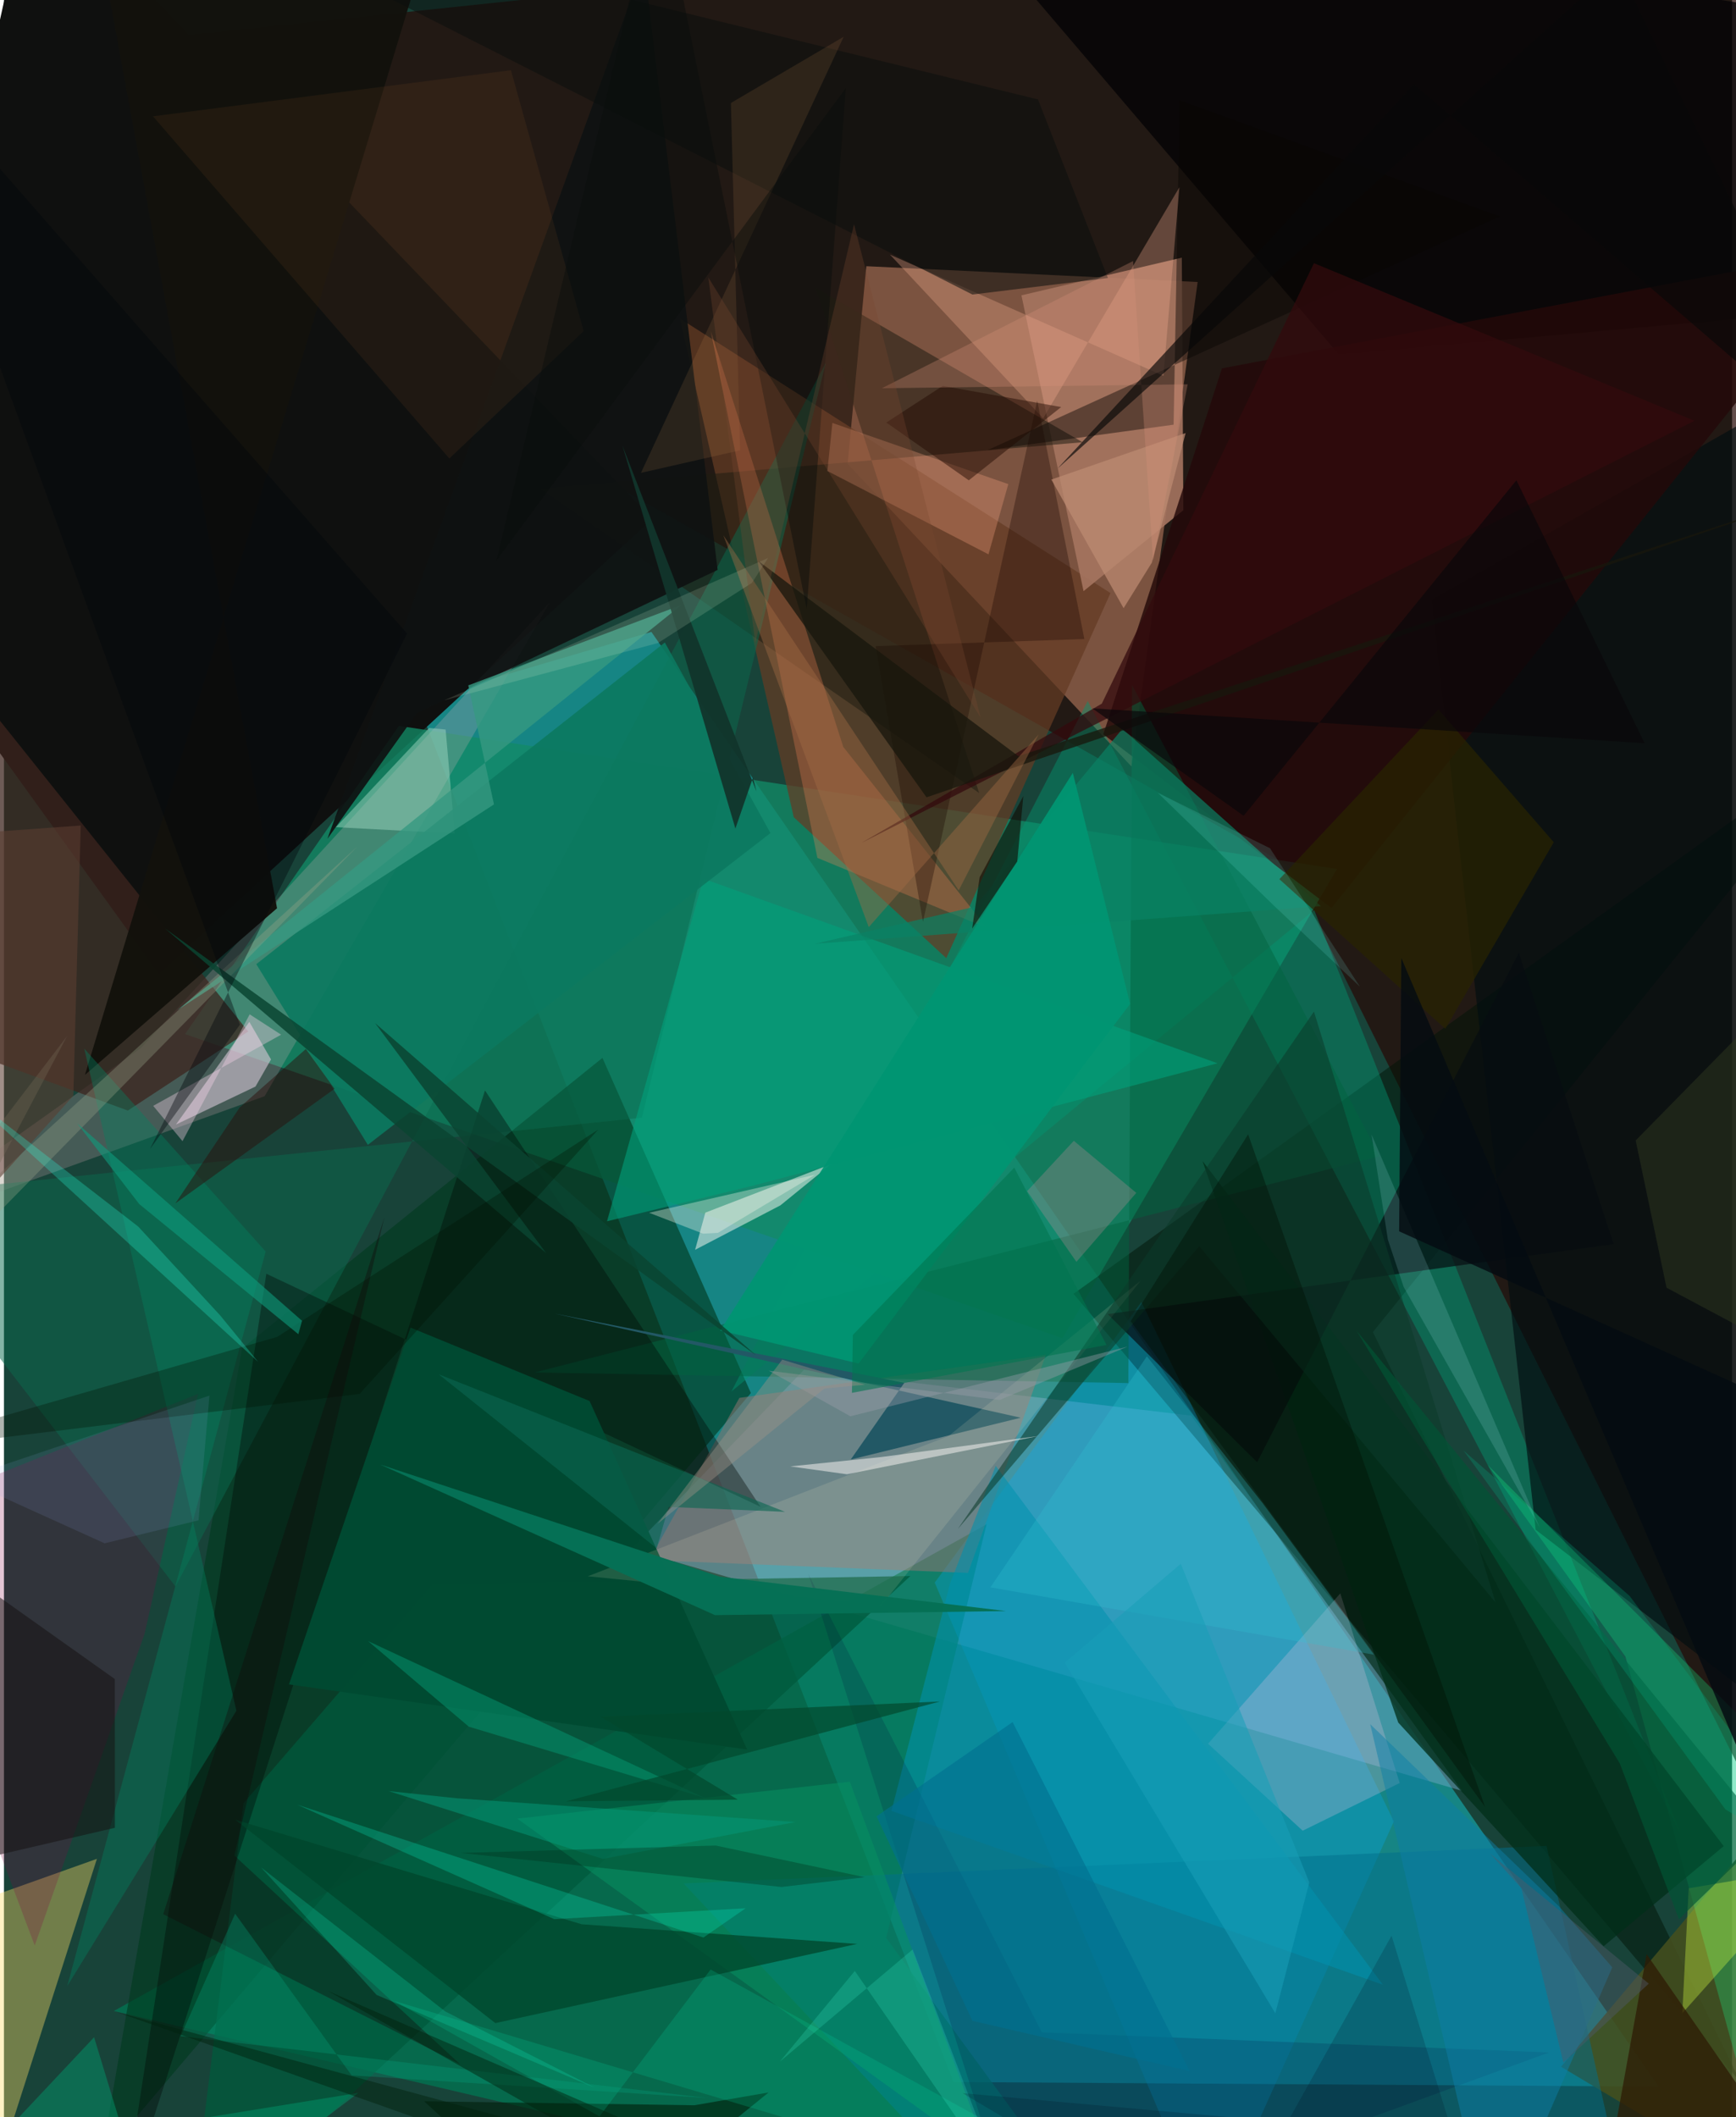 <svg xmlns="http://www.w3.org/2000/svg" width="228" height="278" viewBox="0 0 836 1024"><path fill="#184339" d="M0 0h836v1024H0z"/><path fill="#16b7bc" fill-opacity=".576" d="M199.78 338.968l113.431-33.335 487.343 703.597-341.138-2.232z"/><path fill="#260906" fill-opacity=".722" d="M621.73 418.936L898 972.363 837.819-62-62 32.9z"/><path fill="#ef9f7b" fill-opacity=".435" d="M545.48 370.766l31.989-234.368-160.276-7.64-9.04 95.59z"/><path fill="#0f100f" d="M313.59 251.02L74.998 470.957-62 280.996 13.916-62z"/><path fill="#138a66" fill-opacity=".773" d="M87.594 500.155l424.478 147.053 132.801-226.92-453.8-69.214z"/><path fill="#6ea6c4" fill-opacity=".498" d="M705.392 866.169L574.382 684.69l-187.364-22.174-83.464 86.692z"/><path fill="#007653" fill-opacity=".737" d="M475.345 737.25l-422.2 235.405L535.61 1086 426.789 937.288z"/><path fill="#643c24" fill-opacity=".729" d="M535.32 286.837l-79.455 176.599-73.783-68.168-55.084-241.214z"/><path fill="#001406" fill-opacity=".502" d="M662.25 644.274L898 352.474l-380.582 273.31 322.927 381.677z"/><path fill="#00391f" fill-opacity=".631" d="M115.2 652.189l174.336-140.534 71.812 162.122-314.267 370.067z"/><path fill="#00aefb" fill-opacity=".278" d="M450.278 765.444l99.99-135.7L672.4 880.945l-89.297 197.81z"/><path fill="#fcbcca" fill-opacity=".2" d="M126.124 530.187L264.21 291.116 66.267 506.864-62 598.008z"/><path fill="#a57560" fill-opacity=".902" d="M570.55 246.781l-48.272 39.132-30.047-143.07 77.594-18.22z"/><path fill="#8a7570" fill-opacity=".553" d="M504.08 655.205l-148.305 20.907-43.582 78.477L466.4 760.75z"/><path fill="#ffdf66" fill-opacity=".384" d="M44.97 899.053L-14.967 1086-62 1072.425l14.294-140.359z"/><path fill="#009873" fill-opacity=".431" d="M524.283 339.04L351.906 673.034 633.84 440.162 810.666 885.91z"/><path fill="#000103" fill-opacity=".706" d="M867.47 151.6l-221.663 19.883L446.695-62 843.99 2.125z"/><path fill="#434e1e" fill-opacity=".902" d="M848.679 886.52L898 840.556V1086l-144.745-86.386z"/><path fill="#010d10" fill-opacity=".651" d="M898 860.657V172.136L690.675 290.09l50.314 449.794z"/><path fill="#1f1c12" fill-opacity=".537" d="M521.798 213.889l-262.416 22.436 212.391 147.228-79.09-244.327z"/><path fill="#006f8c" fill-opacity=".502" d="M328.797 910.95L492.75 1086l291.808-20.967-38.313-172.243z"/><path fill="#240909" fill-opacity=".824" d="M531.835 355.152l110.38 84.037L898 119.729l-308.76 58.428z"/><path fill="#3c251e" fill-opacity=".749" d="M-13.207 510.351l73.13 26.787 58.24-38.24L-62 273.438z"/><path fill="#f4f6ef" fill-opacity=".525" d="M400.098 563.066l-24.455 19.91-41.294 21.514 4.959-17.977z"/><path fill="#0b6b4f" fill-opacity=".502" d="M397.518 175.641L82.972 767.318-62 578.931l370.622-38.342z"/><path fill="#17ff90" fill-opacity=".255" d="M717.896 708.681L898 888.303l-43.202 168.94-70.366-256.028z"/><path fill="#00593c" fill-opacity=".753" d="M115.864 872.167L89.227 1086l349.271-323.724-231.245 3.993z"/><path fill="#006440" fill-opacity=".482" d="M665.492 559.195l-408.86 104.62 287.31 5.132 1.793-337.691z"/><path fill="#f98356" fill-opacity=".29" d="M406.022 361.245l69.562 87.613-82.08-33.94-51.564-254.726z"/><path fill="#e7c6e5" fill-opacity=".255" d="M675.23 862.382l-46.941 23.068-45.773-42.061 63.978-72.735z"/><path fill="#010803" fill-opacity=".369" d="M232.712 527.422l-175.635 544.45 69.853-455.8 239.093 112.72z"/><path fill="#13120d" fill-opacity=".988" d="M39.185 519.897L205.432-28.745 39.877-62l92.226 501.285z"/><path fill="#0f1212" fill-opacity=".918" d="M156.476 405.7L309.552-17.663l35.705 293.309-145.461 69.218z"/><path fill="#d6c7d7" fill-opacity=".592" d="M121.687 525.52l-38.472 18.375 35.497-49.66 10.489 18.174z"/><path fill="#880046" fill-opacity=".227" d="M-62 736.73l155.924-62.562-25.843 115.896-53.198 150.93z"/><path fill="#00a17b" fill-opacity=".584" d="M338.362 424.993l-46.618 165.7 70.394-17.186 224.948-59.229z"/><path fill="#070504" fill-opacity=".443" d="M568.776 48.477l-2.937 156.924-90.08 12.35 248.018-113.07z"/><path fill="#9bd3bd" fill-opacity=".506" d="M213.666 352.85l4.406 50.289-57.497-3.064 45.113-47.985z"/><path fill="#002e19" fill-opacity=".753" d="M831.966 892.913l-58.08 48.41-99.378-108.195-94.694-271.605z"/><path fill="#f8b295" fill-opacity=".306" d="M428.65 123.158l132.272 58.617 7.733-91.228-65.908 111.822z"/><path fill="#018462" fill-opacity=".373" d="M30.62 960.612l81.831-133.178L38.85 507.181l87.76 98.15z"/><path fill="#fba883" fill-opacity=".302" d="M476.283 268.11l9.592-33.963-85.097-29.581-2.436 23.23z"/><path fill="#0091ae" fill-opacity=".561" d="M457.627 766.08l22.16-57.092 187.295 250.957-237.73-84.1z"/><path fill="#0a8265" fill-opacity=".678" d="M541.104 352.484l95.99 85.798-244.796 18.19 77.279-17.916z"/><path fill="#0c7960" fill-opacity=".902" d="M176.032 553.727l-53.969-87.394 197.654-155.58 51.103 92.168z"/><path fill="#079061" fill-opacity=".549" d="M485.14 1066.274L534.37 1086 248.351 879.608l160.852-17.859z"/><path fill="#01452b" fill-opacity=".753" d="M237.72 978.512L111.839 880.11 279.5 930.7l133.285 9.494z"/><path fill="#225865" d="M409.642 705.93l82.226-20.227-225.52-50.398 169.221 33.524z"/><path fill="#014a31" fill-opacity=".98" d="M196.667 642.107l86.65 35.524 76.216 168.57-221.65-31.524z"/><path fill="#060d10" fill-opacity=".686" d="M732.856 460.784l-126.61 246.453-72.291-71.65 244.74-33.865z"/><path fill="#d1f941" fill-opacity=".353" d="M811.933 973.727l36.832-41.297L898 899.287l-82.972 14.003z"/><path fill="#369981" fill-opacity=".8" d="M224.622 331.498l103.09-38.889L83.756 488.623l153.291-99.564z"/><path fill="#b26f2d" fill-opacity=".098" d="M245.271 33.948l35.203 126.22-65.009 61.587-143.362-165.5z"/><path fill="#000134" fill-opacity=".157" d="M389.168 761.35L491.97 1086l255.521-93.296-245.422-9.75z"/><path fill="#2d1b04" fill-opacity=".753" d="M769.268 1086L898 1032.053 892.67 1086l-97.998-140.842z"/><path fill="#180800" fill-opacity=".333" d="M421.667 312.498l100.996-3.42-22.793-115.284-55.273 252.077z"/><path fill="#fff1c9" fill-opacity=".125" d="M456.979 694.556l92.959-75.166L424.46 776.534l-142.01-14.143z"/><path fill="#00210d" fill-opacity=".639" d="M203.289 1016.315l130.678 1.925 35.95-6.188L278.544 1086z"/><path fill="#0c100d" fill-opacity=".545" d="M79.805-54.996L468.49 142.452l65.588-7.984-33.84-86.383z"/><path fill="#292400" fill-opacity=".702" d="M617.01 425.234l76.966-82.059 55.78 64.194-52.455 90.22z"/><path fill="#330a0d" fill-opacity=".741" d="M817.827 203.51L414.72 407.738l116.389-67.406L633.74 127.298z"/><path fill="#0e7fa7" fill-opacity=".486" d="M778.066 951.532L719.652 1086l-58.69-252.077 91.537 88.35z"/><path fill="#d18fa2" fill-opacity=".267" d="M494.961 576.127l22.61-24.355 30.22 25.179-28.968 33.35z"/><path fill="#019572" fill-opacity=".945" d="M517.08 373.818L346.52 643.505l66.92 15.988 131.356-173.936z"/><path fill="#100a00" fill-opacity=".596" d="M493.14 385.024l-21.121 39.246-3.641 24.834 21.83-32.442z"/><path fill="#9aa689" fill-opacity=".329" d="M30.543 501.107l-59.27 112.062 199.879-203.913L-62 622.38z"/><path fill="#02d19b" fill-opacity=".208" d="M288.102 1023.648l53.77-71.062L584.323 1086l-395.38-118.163z"/><path fill="#151011" fill-opacity=".514" d="M-62 729.997l54.856 168.19 60.807-14.151-.028-71.937z"/><path fill="#0a4431" fill-opacity=".839" d="M179.544 494.849L363.87 655.515 77.979 449.1l184.385 157.06z"/><path fill="#0b3b2a" fill-opacity=".557" d="M721.59 775.071L578.236 602.708 461.418 739.552l172.325-250.29z"/><path fill="#fffaee" fill-opacity=".333" d="M338.204 596.682l7.185-.396 47.016-28.121-80.27 18.413z"/><path fill="#aceefc" fill-opacity=".157" d="M743.006 738.913L677.148 622.48l-7.645-22.907-7.895-50.819z"/><path fill="#18170c" fill-opacity=".765" d="M490.744 365.73l-125.666-94.32 81.23 114.228L898 231.843z"/><path fill="#31c4d4" fill-opacity=".267" d="M552.914 656.015l-75.68 111.714 185.486 32.578-53.708-73.159z"/><path fill="#a26b46" fill-opacity=".412" d="M348.039 258.904l113.843 171.751 38.636-75.386-82.153 93.157z"/><path fill="#0b6650" fill-opacity=".612" d="M377.864 731.221l-56.33-2.384-5.769 20.03-105.429-84.154z"/><path fill="#fed9ef" fill-opacity=".353" d="M134.085 500.443l-61.883 34.42 14.18 17.077 32.49-61.341z"/><path fill="#11352c" fill-opacity=".949" d="M362.352 376.059l-8.5 24.673-54.651-185.214 64.83 167.285z"/><path fill="#001200" fill-opacity=".314" d="M172.086 674.178L-62 702.738l194.165-56.132 155.319-100.253z"/><path fill="#96adef" fill-opacity=".125" d="M94.134 735.311l5.274-60.303-119.584 40.231 68.872 31.212z"/><path fill="#2c0d09" fill-opacity=".482" d="M114.073 535.61l31.966-28.245 13.881 19.262-76.998 55.41z"/><path fill="#e7e8e5" fill-opacity=".592" d="M424.641 704.687l75.968-10.177-92.784 18.544-27.409-3.811z"/><path fill="#daebd1" fill-opacity=".157" d="M212.937 338.729l156.734-68.84-7.826 12.038-45.513 29.102z"/><path fill="#bd8b72" fill-opacity=".718" d="M555.32 272.123l-13.668 22.041-34.958-62.215 64.966-22.49z"/><path fill="#069a74" fill-opacity=".478" d="M335.958 868.636l-111.094-33.514-48.69-41.368 163.792 76.317z"/><path fill="#5a3d32" fill-opacity=".576" d="M-62 636.73l95.56-106.756 3.58-130.704-83.347 6.004z"/><path fill="#005435" fill-opacity=".655" d="M654.344 643.643l198.524 243.064-42.544 41.575-28.639-75.382z"/><path fill="#29f7d7" fill-opacity=".282" d="M104.623 636.242l-39.666-43-87.69-67.866L122.977 658.7z"/><path fill="#110806" fill-opacity=".353" d="M220.617 998.36L77.044 925.826 184.026 588.72 111.43 897.444z"/><path fill="#07f6ca" fill-opacity=".239" d="M338.394 937.113l-196.492-64.235 124.34 55.352 92.564-5.278z"/><path fill="#00060c" fill-opacity=".392" d="M70.652 555.738L195.008 306.42-62 13.039 114.134 495.62z"/><path fill="#000f03" fill-opacity=".408" d="M716.534 873.978l-54.178-74.803L545.08 639.023l56.817-90.384z"/><path fill="#059776" fill-opacity=".545" d="M186.102 866.292l103.669 32.8 93.106-17.843-163.903-11.494z"/><path fill="#210a00" fill-opacity=".471" d="M511.444 196.879l-44.685 35.43-39.921-27.94 27.315-17.734z"/><path fill="#06a57f" fill-opacity=".294" d="M340.294 1014.716l-172.077-10.913-56.387-78.213-26.371 59.225z"/><path fill="#29321d" fill-opacity=".584" d="M804.31 622.83L898 672.768v-231.8L789.377 551.597z"/><path fill="#067055" fill-opacity=".988" d="M484.758 779.21L346.21 762.563l-164.193-54.225 161.98 72.853z"/><path fill="#d8937a" fill-opacity=".298" d="M555.919 271.207l-9.688-144.95-121.513 61.521 147.937-1.887z"/><path fill="#00986c" fill-opacity=".475" d="M-9.232 1041.58l52.838-56.241L74.214 1086l97.23-73.75z"/><path fill="#4e5867" fill-opacity=".455" d="M795.715 959.41l-41.329 38.185-20.337-84.388-15.125-16.716z"/><path fill="#eaa461" fill-opacity=".118" d="M351.67 49.808l4.454 167.994-47.962 10.903 98.073-210.92z"/><path fill="#0f9a7c" fill-opacity=".596" d="M35.383 543.283l108.82 95.544-1.789 6.474-76.965-62.928z"/><path fill="#9c9eab" fill-opacity=".392" d="M409.479 685.017l-39.481-22.062 111.623 14.159 62.088-25.838z"/><path fill="#080808" fill-opacity=".667" d="M682.123 40.656L898 226.403 780.617-16.777 509.621 226.711z"/><path fill="#10ecbe" fill-opacity=".216" d="M180.286 964.882l-55.91-61.7 89.089 69.663 72.42 36.94z"/><path fill="#00230d" fill-opacity=".478" d="M156.748 962.973l234.722 101.904-336.68-91.646L373.498 1086z"/><path fill="#00301d" fill-opacity=".341" d="M376.175 912.665l-155.31-16.468 123.479-3.57 72.102 15.32z"/><path fill="#00708f" fill-opacity=".62" d="M573.604 1001.712L487.96 832.904l-65.837 45.58 46.417 98.944z"/><path fill="#0a070a" fill-opacity=".675" d="M731.687 232.282L599.722 394.573l-73.208-51.98 267.172 16.86z"/><path fill="#02482d" fill-opacity=".686" d="M288.645 830.354l66.363 40.079-83.101.793 180.885-48.287z"/><path fill="#02ab84" fill-opacity=".263" d="M889.315 908.946L832.78 875.12 706.092 701.576l80.322 70.299z"/><path fill="#0a0d0b" fill-opacity=".467" d="M388.354 294.56L316.65-59.563l-78.42 330.72L407.28 42.571z"/><path fill="#43fdd3" fill-opacity=".196" d="M439.593 942.888l-64.212 54.235 36.242-43.832 71.65 103.4z"/><path fill="#7a4930" fill-opacity=".298" d="M411.235 108.439l-47.754 202.588-22.726-176.82 131.728 212.884z"/><path fill="#000015" fill-opacity=".165" d="M671.287 936.229L587.614 1086l-123.85-73.614 237.587 21.365z"/><path fill="#80fef7" fill-opacity=".141" d="M655.957 477.196L614.83 438.47l-56.698-55.06 54.352 26.867z"/><path fill="#040c11" fill-opacity=".827" d="M880.197 943.182L898 696.468 674.944 595.547l1.057-132.175z"/><path fill="#00744f" fill-opacity=".584" d="M410.664 645.671l-.438 28 123.153-23.16-44.614-85.763z"/><path fill="#a09387" fill-opacity=".408" d="M396.939 671.564l19.579-1.826-40.001-12.115-60.293 79.38z"/><path fill="#189fb7" fill-opacity=".557" d="M569.31 756.358l-56.11 47.82 101.857 169.57 16.425-63.29z"/></svg>